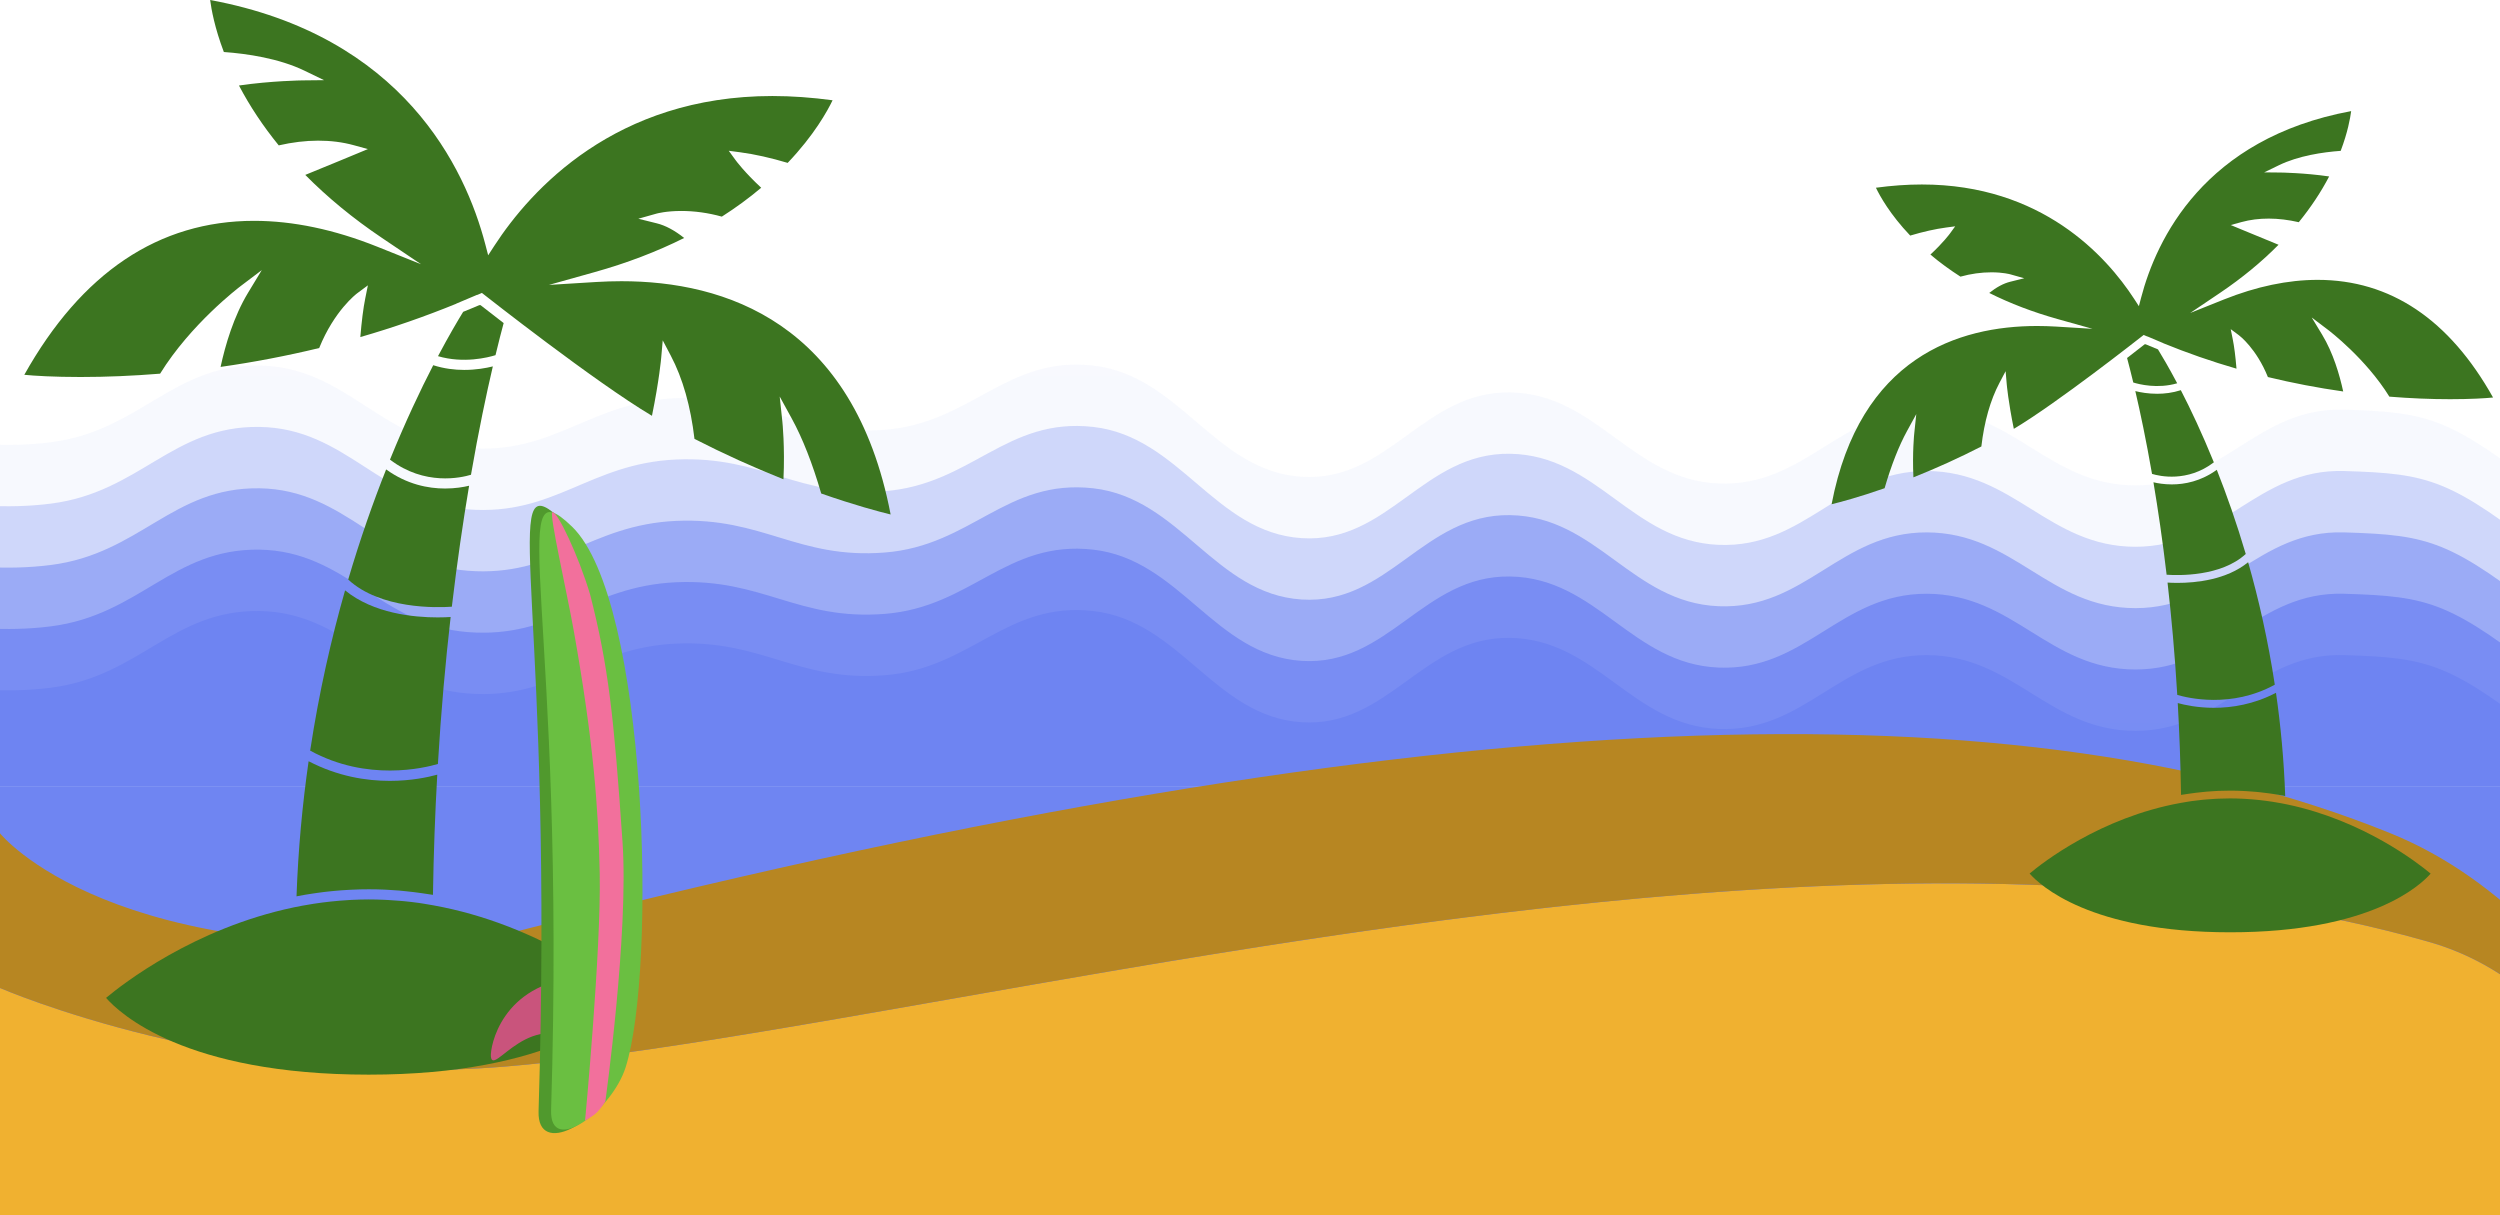 <svg width="1440" height="700" viewBox="0 0 1440 700" fill="none" xmlns="http://www.w3.org/2000/svg">
<g clip-path="url(#clip0_4512_1942)">
<rect y="453" width="1440" height="437" fill="#6F85F2"/>
<path d="M0 569.083C0 569.083 134.263 627.557 291.499 614.296C539.015 593.42 1050.74 443.022 1399 542.5C1673.11 620.798 1538 1401.5 1538 1401.5L0 1361V569.083Z" fill="#F0B130"/>
<g clip-path="url(#clip1_4512_1942)">
<path opacity="0.05" d="M-97.296 242.039C-70.925 244.685 -22.102 261.3 29.285 254.741C80.672 248.183 99.33 209.869 149.362 210.56C199.394 211.25 219.407 254.143 269.439 258.055C319.471 261.967 339.484 231.523 389.516 229.337C439.548 227.151 459.561 251.474 509.593 247.562C559.625 243.65 579.638 204.922 629.67 210.56C679.702 216.197 699.715 271.402 749.747 274.623C799.779 277.845 819.792 225.218 869.824 226.023C919.856 226.829 939.869 276.418 989.901 278.489C1039.93 280.56 1059.95 235.734 1109.98 235.964C1160.01 236.194 1180.02 279.594 1230.05 279.594C1280.09 279.594 1300.1 234.468 1350.13 235.964C1400.16 237.46 1411.32 240.635 1470.21 286.773C1529.1 332.911 2025.77 364.345 1632.81 457.426C1239.85 550.507 10.836 676.034 -416 733.562" fill="url(#paint0_linear_4512_1942)"/>
<path opacity="0.29" d="M-97.296 277.384C-70.925 280.031 -22.102 296.645 29.285 290.087C80.672 283.528 99.33 245.214 149.362 245.905C199.394 246.595 219.407 289.488 269.439 293.4C319.471 297.312 339.484 266.868 389.516 264.682C439.548 262.496 459.561 286.819 509.593 282.907C559.625 278.995 579.638 240.267 629.67 245.905C679.702 251.543 699.715 306.747 749.747 309.968C799.779 313.19 819.792 260.563 869.824 261.368C919.856 262.174 939.869 311.763 989.901 313.834C1039.93 315.905 1059.95 271.079 1109.98 271.309C1160.01 271.539 1180.02 314.939 1230.05 314.939C1280.09 314.939 1300.1 269.814 1350.13 271.309C1400.16 272.805 1411.32 275.981 1470.21 322.118C1529.1 368.256 2025.77 399.69 1632.81 492.771C1239.85 585.852 10.836 711.379 -416 768.907" fill="url(#paint1_linear_4512_1942)"/>
<path opacity="0.53" d="M-97.296 312.73C-70.925 315.376 -22.102 331.991 29.285 325.432C80.672 318.874 99.33 280.56 149.362 281.25C199.394 281.941 219.407 324.834 269.439 328.746C319.471 332.658 339.484 302.214 389.516 300.028C439.548 297.842 459.561 322.165 509.593 318.253C559.625 314.341 579.638 275.613 629.67 281.25C679.702 286.888 699.715 342.093 749.747 345.314C799.779 348.536 819.792 295.909 869.824 296.714C919.856 297.52 939.869 347.109 989.901 349.18C1039.93 351.251 1059.95 306.425 1109.98 306.655C1160.01 306.885 1180.02 350.285 1230.05 350.285C1280.09 350.285 1300.1 305.159 1350.13 306.655C1400.16 308.151 1411.32 311.326 1470.21 357.464C1529.1 403.602 2025.77 435.035 1632.81 528.117C1239.85 621.198 10.836 746.725 -416 804.253" fill="url(#paint2_linear_4512_1942)"/>
<path opacity="0.76" d="M-97.296 348.075C-70.925 350.722 -22.102 367.336 29.285 360.778C80.672 354.219 99.33 315.905 149.362 316.596C199.394 317.286 219.407 360.179 269.439 364.091C319.471 368.003 339.484 337.559 389.516 335.373C439.548 333.187 459.561 357.51 509.593 353.598C559.625 349.686 579.638 310.958 629.67 316.596C679.702 322.233 699.715 377.438 749.747 380.659C799.779 383.881 819.792 331.254 869.824 332.059C919.856 332.865 939.869 382.454 989.901 384.525C1039.93 386.596 1059.95 341.77 1109.98 342C1160.01 342.23 1180.02 385.63 1230.05 385.63C1280.09 385.63 1300.1 340.505 1350.13 342C1400.16 343.496 1411.32 346.672 1470.21 392.809C1529.1 438.947 2025.77 470.381 1632.81 563.462C1239.85 656.543 10.836 782.07 -416 839.598" fill="url(#paint3_linear_4512_1942)"/>
<path d="M-97.296 383.421C-70.925 386.067 -22.102 402.681 29.285 396.123C80.672 389.565 99.33 351.251 149.362 351.941C199.394 352.632 219.407 395.525 269.439 399.437C319.471 403.349 339.484 372.905 389.516 370.719C439.548 368.533 459.561 392.856 509.593 388.944C559.625 385.032 579.638 346.304 629.67 351.941C679.702 357.579 699.715 412.783 749.747 416.005C799.779 419.227 819.792 366.6 869.824 367.405C919.856 368.21 939.869 417.8 989.901 419.871C1039.93 421.942 1059.95 377.116 1109.98 377.346C1160.01 377.576 1180.02 420.976 1230.05 420.976C1280.09 420.976 1300.1 375.85 1350.13 377.346C1400.16 378.842 1411.32 382.017 1470.21 428.155C1529.1 474.293 2025.77 505.726 1632.81 598.807C1239.85 691.888 10.836 817.415 -416 874.944" fill="url(#paint4_linear_4512_1942)"/>
</g>
<path d="M282 540.5C64.201 560.449 0 480 0 480V569.083C0 569.083 134.263 627.557 291.499 614.296C359.074 608.596 446.343 593.243 544.601 575.956C806.246 529.923 1145.82 470.181 1399 542.5C1577.88 593.596 1582.49 943.819 1564.1 1181H1679C1679 1181 1633.02 583.881 1377 480C1154.27 389.625 810 404 282 540.5Z" fill="#B78622"/>
<path d="M259.57 355.387C257.67 355.519 255.11 355.624 252.048 355.624C238.378 355.624 215.048 353.387 198.765 340.04C190.795 367.97 183.748 398.876 178.655 432.359C211.512 450.391 244.421 442.362 252.235 440.045C254.056 409.509 256.614 381.208 259.57 355.387Z" fill="#3C7520"/>
<path d="M260.259 349.464C263.32 323.613 266.751 300.289 270.208 279.781C266.936 280.571 262.159 281.387 256.353 281.387C246.694 281.387 234.422 279.071 222.415 270.384C214.972 289.126 207.478 310.371 200.563 333.826C219.195 351.016 251.603 350.069 260.259 349.464Z" fill="#3C7520"/>
<path d="M271.285 273.46C275.718 247.925 280.152 226.945 283.873 211.045C280.02 212.019 274.188 213.072 267.379 213.072C261.89 213.072 255.794 212.361 249.539 210.36C242.176 224.602 233.52 242.897 224.626 264.747C244.551 279.962 265.611 275.197 271.285 273.46Z" fill="#3C7520"/>
<path d="M212.358 619C318.003 619 355.817 583.541 363.633 574.722C353.842 566.509 310.139 532.393 249.598 521.468C247.75 521.126 245.877 520.81 244.029 520.52C243.132 520.389 242.235 520.231 241.337 520.099C238.54 519.704 235.743 519.388 232.919 519.099C232.074 518.993 231.256 518.941 230.412 518.888C228.168 518.704 225.951 518.52 223.708 518.414C222.89 518.362 222.072 518.309 221.227 518.283C218.272 518.151 215.29 518.072 212.36 518.072C209.114 518.072 205.815 518.177 202.517 518.335C201.804 518.388 201.091 518.414 200.405 518.467C193.781 518.862 187.131 519.573 180.48 520.599C179.847 520.705 179.214 520.784 178.607 520.915C175.466 521.415 172.326 521.994 169.185 522.653C111.759 534.683 70.533 566.878 61.088 574.775C68.821 583.594 106.344 619 212.358 619Z" fill="#3C7520"/>
<path d="M171.531 516.148C174.487 515.569 177.522 515.069 180.583 514.621C181.375 514.49 182.14 514.411 182.958 514.279C185.386 513.937 187.841 513.621 190.295 513.384C191.219 513.279 192.142 513.2 193.066 513.121C195.467 512.91 197.869 512.7 200.271 512.594C201.115 512.542 201.96 512.463 202.804 512.463C205.971 512.305 209.138 512.226 212.358 512.226C215.34 512.226 218.269 512.278 221.199 512.41C222.122 512.463 223.046 512.542 223.97 512.568C225.949 512.673 227.955 512.779 229.908 512.963C231.201 513.068 232.494 513.2 233.787 513.358C235.318 513.516 236.849 513.674 238.353 513.858C239.989 514.042 241.625 514.279 243.235 514.516C244.291 514.674 245.347 514.832 246.376 514.99C247.379 515.121 248.381 515.253 249.384 515.437C249.754 491.245 250.625 468.185 251.865 446.207C246.64 447.655 236.796 449.787 224.471 449.787C211.012 449.787 194.518 447.207 177.759 438.467C174.223 463.107 171.742 489.089 170.792 516.31C171.03 516.258 171.294 516.227 171.531 516.148Z" fill="#3C7520"/>
<path d="M252.287 205.153C267.039 209.496 281.105 205.916 285.407 204.574C287.228 196.992 288.838 190.806 290.105 186.094C283.85 181.303 279.126 177.591 276.777 175.748H276.117C273.029 177.09 269.889 178.328 266.775 179.618C263.74 184.593 258.62 193.201 252.287 205.153Z" fill="#3C7520"/>
<path d="M46.382 217.155C61.267 217.155 76.679 216.497 92.223 215.233C109.879 186.671 137.484 165.638 138.671 164.743L150.785 155.582L142.92 168.56C134.607 182.275 129.778 198.754 127.059 211.337C146.166 208.626 165.246 204.967 183.852 200.465C192.561 178.906 205.255 169.297 205.783 168.902L211.905 164.348L210.401 171.798C209.266 177.379 208.316 184.881 207.551 194.147C226.447 188.698 244.92 182.249 262.787 174.957L262.84 174.878L263.711 174.509C267.168 173.088 270.625 171.613 274.109 170.113L274.663 169.876H274.874C275.217 169.718 275.587 169.586 275.956 169.428L277.566 168.718L278.939 169.797C279.598 170.297 342.62 219.945 375.53 239.506C379.726 218.999 380.861 206.127 380.861 205.968L381.732 196.044L386.377 204.863C393.264 217.92 397.83 234.056 400.02 252.8C416.726 261.355 433.933 269.174 451.271 276.07C452.169 257.512 450.664 243.007 450.638 242.849L449.107 228.397L456.101 241.164C462.277 252.457 467.977 266.936 473.018 284.257C492.098 290.943 506.297 294.708 513 296.34C491.729 185.435 417.172 161.976 357.955 161.976C353.231 161.976 348.349 162.134 343.493 162.424L316.178 164.109L342.516 156.737C361.043 151.551 378.355 144.944 394.084 137.073C388.595 132.703 383.316 129.886 378.355 128.649L367.667 125.99L378.25 123.015C378.461 122.963 383.713 121.515 392.396 121.515C400.049 121.515 407.914 122.594 415.778 124.779C423.827 119.646 431.454 114.065 438.448 108.142C428.709 99.086 423.985 92.636 423.774 92.347L419.763 86.845L426.519 87.74C434.806 88.845 443.91 90.899 453.701 93.821C468.902 77.894 476.608 63.916 479.564 57.756C467.714 56.15 456.076 55.308 444.913 55.308C354.415 55.308 305.724 109.326 284.774 141.521L281.185 147.049L279.522 140.678C268.016 96.769 232.124 20.588 121.045 0C121.731 5.318 123.658 16.058 128.936 29.957C142.369 30.931 160.737 33.616 175.516 40.777L186.653 46.173L174.275 46.305C174.091 46.305 156.224 46.542 137.645 49.253C143.847 61.099 151.553 72.683 160.552 83.739C176.096 80.159 190.901 80.106 203.753 83.633L211.908 85.871L204.097 89.109C204.097 89.109 190.585 94.742 175.832 100.745C188.605 113.67 203.384 125.832 219.825 136.915L242.495 152.183L217.107 142.021C192.538 132.203 168.733 127.201 146.378 127.201C91.459 127.201 46.963 157.053 14 215.887C19.806 216.466 31.049 217.155 46.382 217.155Z" fill="#3C7520"/>
<path d="M282.752 608.52C282.266 603.072 288.642 566.809 333.589 562.8L337.233 603.661C306.079 577.61 283.845 620.778 282.752 608.52Z" fill="#C9547C"/>
<path d="M354.143 621.147C372.07 564.438 366.189 333.136 318.693 295.219C288.813 271.364 318.995 354.163 310.213 640.099C309.39 666.893 346.196 646.288 354.143 621.147Z" fill="#50992D"/>
<path d="M360.4 614.666C378.327 557.957 373.167 345.589 329.484 303.339C290.001 265.151 326.216 353.486 317.433 639.423C316.61 666.217 352.452 639.807 360.4 614.666Z" fill="#6ABF41"/>
<path d="M348.675 634.474C348.675 634.474 362.193 537.62 358.576 484.992C353.602 412.624 350.524 383.956 339.928 342.514C333.172 319.761 320.805 294.058 318.198 295.054C316.149 295.836 326.459 340.559 330.675 364.354C341.853 427.429 344.697 465.651 345.433 503.145C346.303 547.457 336.997 645.481 336.997 645.481C336.997 645.481 341.422 643.013 343.747 640.806C346.019 638.648 348.675 634.474 348.675 634.474Z" fill="#F2709C"/>
<path d="M1248.5 335.564C1249.95 335.665 1251.91 335.745 1254.24 335.745C1264.68 335.745 1282.49 334.035 1294.93 323.837C1301.01 345.179 1306.39 368.795 1310.28 394.381C1285.19 408.16 1260.07 402.025 1254.1 400.254C1252.71 376.921 1250.76 355.295 1248.5 335.564Z" fill="#3C7520"/>
<path d="M1247.97 331.038C1245.64 311.284 1243.02 293.462 1240.38 277.791C1242.88 278.394 1246.52 279.018 1250.96 279.018C1258.33 279.018 1267.7 277.248 1276.87 270.61C1282.55 284.932 1288.27 301.165 1293.55 319.088C1279.33 332.224 1254.58 331.5 1247.97 331.038Z" fill="#3C7520"/>
<path d="M1239.56 272.961C1236.17 253.448 1232.79 237.417 1229.94 225.267C1232.89 226.011 1237.34 226.816 1242.54 226.816C1246.73 226.816 1251.38 226.273 1256.16 224.744C1261.78 235.626 1268.39 249.606 1275.18 266.302C1259.97 277.929 1243.89 274.288 1239.56 272.961Z" fill="#3C7520"/>
<path d="M1284.55 537C1203.89 537 1175.01 509.904 1169.05 503.166C1176.52 496.889 1209.89 470.82 1256.11 462.472C1257.53 462.211 1258.96 461.969 1260.37 461.748C1261.05 461.648 1261.74 461.527 1262.42 461.426C1264.56 461.125 1266.69 460.883 1268.85 460.662C1269.49 460.581 1270.12 460.541 1270.76 460.501C1272.48 460.36 1274.17 460.219 1275.88 460.139C1276.51 460.099 1277.13 460.058 1277.78 460.038C1280.03 459.938 1282.31 459.877 1284.55 459.877C1287.03 459.877 1289.54 459.958 1292.06 460.079C1292.61 460.119 1293.15 460.139 1293.67 460.179C1298.73 460.481 1303.81 461.024 1308.89 461.808C1309.37 461.889 1309.85 461.949 1310.32 462.05C1312.72 462.432 1315.11 462.875 1317.51 463.377C1361.36 472.57 1392.84 497.172 1400.05 503.206C1394.14 509.945 1365.49 537 1284.55 537Z" fill="#3C7520"/>
<path d="M1315.72 458.407C1313.46 457.965 1311.15 457.582 1308.81 457.241C1308.2 457.14 1307.62 457.08 1307 456.979C1305.14 456.718 1303.27 456.476 1301.39 456.295C1300.69 456.215 1299.98 456.154 1299.28 456.094C1297.44 455.933 1295.61 455.772 1293.78 455.692C1293.13 455.651 1292.49 455.591 1291.84 455.591C1289.42 455.47 1287.01 455.41 1284.55 455.41C1282.27 455.41 1280.03 455.45 1277.8 455.551C1277.09 455.591 1276.39 455.651 1275.68 455.672C1274.17 455.752 1272.64 455.832 1271.15 455.973C1270.16 456.054 1269.17 456.154 1268.19 456.275C1267.02 456.396 1265.85 456.516 1264.7 456.657C1263.45 456.798 1262.2 456.979 1260.97 457.16C1260.17 457.281 1259.36 457.401 1258.57 457.522C1257.81 457.623 1257.04 457.723 1256.28 457.864C1256 439.378 1255.33 421.757 1254.38 404.962C1258.37 406.069 1265.89 407.698 1275.3 407.698C1285.58 407.698 1298.17 405.727 1310.97 399.048C1313.67 417.876 1315.56 437.731 1316.28 458.531C1316.1 458.491 1315.9 458.468 1315.72 458.407Z" fill="#3C7520"/>
<path d="M1254.06 220.765C1242.8 224.084 1232.06 221.348 1228.77 220.322C1227.38 214.529 1226.15 209.801 1225.19 206.201C1229.96 202.54 1233.57 199.704 1235.36 198.295H1235.87C1238.22 199.321 1240.62 200.266 1243 201.252C1245.32 205.054 1249.23 211.632 1254.06 220.765Z" fill="#3C7520"/>
<path d="M1411.28 229.936C1399.91 229.936 1388.14 229.433 1376.27 228.467C1362.79 206.642 1341.72 190.57 1340.81 189.886L1331.56 182.885L1337.57 192.803C1343.91 203.283 1347.6 215.875 1349.68 225.49C1335.09 223.419 1320.52 220.623 1306.31 217.183C1299.66 200.708 1289.97 193.366 1289.57 193.064L1284.89 189.584L1286.04 195.277C1286.91 199.541 1287.63 205.274 1288.22 212.355C1273.79 208.191 1259.69 203.263 1246.04 197.691L1246 197.63L1245.34 197.349C1242.7 196.262 1240.06 195.136 1237.4 193.989L1236.98 193.808H1236.82C1236.55 193.688 1236.27 193.587 1235.99 193.466L1234.76 192.923L1233.71 193.748C1233.21 194.13 1185.09 232.068 1159.96 247.015C1156.76 231.345 1155.89 221.509 1155.89 221.388L1155.23 213.804L1151.68 220.543C1146.42 230.52 1142.94 242.851 1141.26 257.173C1128.51 263.711 1115.37 269.685 1102.13 274.955C1101.45 260.774 1102.59 249.69 1102.62 249.569L1103.78 238.526L1098.44 248.282C1093.73 256.912 1089.38 267.975 1085.53 281.211C1070.96 286.32 1060.12 289.197 1055 290.444C1071.24 205.698 1128.17 187.772 1173.38 187.772C1176.99 187.772 1180.72 187.893 1184.42 188.114L1205.28 189.401L1185.17 183.769C1171.02 179.806 1157.81 174.757 1145.8 168.742C1149.99 165.403 1154.02 163.251 1157.81 162.305L1165.97 160.274L1157.89 158C1157.72 157.96 1153.71 156.854 1147.08 156.854C1141.24 156.854 1135.24 157.679 1129.23 159.348C1123.09 155.426 1117.26 151.161 1111.92 146.635C1119.36 139.715 1122.96 134.787 1123.13 134.565L1126.19 130.361L1121.03 131.045C1114.7 131.89 1107.75 133.459 1100.28 135.692C1088.67 123.522 1082.79 112.841 1080.53 108.133C1089.58 106.906 1098.46 106.263 1106.99 106.263C1176.08 106.263 1213.26 147.54 1229.26 172.141L1232 176.365L1233.27 171.497C1242.05 137.945 1269.46 79.732 1354.27 64C1353.74 68.063 1352.27 76.27 1348.24 86.891C1337.99 87.636 1323.96 89.688 1312.68 95.159L1304.18 99.283L1313.63 99.383C1313.77 99.383 1327.41 99.564 1341.59 101.636C1336.86 110.688 1330.97 119.539 1324.1 127.988C1312.24 125.252 1300.93 125.212 1291.12 127.907L1284.89 129.617L1290.86 132.091C1290.86 132.091 1301.17 136.396 1312.44 140.982C1302.68 150.859 1291.4 160.153 1278.85 168.621L1261.54 180.288L1280.92 172.524C1299.68 165.021 1317.86 161.199 1334.93 161.199C1376.86 161.199 1410.83 184.01 1436 228.967C1431.57 229.41 1422.98 229.936 1411.28 229.936Z" fill="#3C7520"/>
</g>
<defs>
<linearGradient id="paint0_linear_4512_1942" x1="109524" y1="210" x2="109524" y2="52566.2" gradientUnits="userSpaceOnUse">
<stop stop-color="#6E84F2"/>
<stop offset="1" stop-color="#292F51"/>
</linearGradient>
<linearGradient id="paint1_linear_4512_1942" x1="109524" y1="245.345" x2="109524" y2="52601.6" gradientUnits="userSpaceOnUse">
<stop stop-color="#6E84F2"/>
<stop offset="1" stop-color="#292F51"/>
</linearGradient>
<linearGradient id="paint2_linear_4512_1942" x1="109524" y1="280.691" x2="109524" y2="52636.9" gradientUnits="userSpaceOnUse">
<stop stop-color="#6E84F2"/>
<stop offset="1" stop-color="#292F51"/>
</linearGradient>
<linearGradient id="paint3_linear_4512_1942" x1="109524" y1="316.036" x2="109524" y2="52672.2" gradientUnits="userSpaceOnUse">
<stop stop-color="#6E84F2"/>
<stop offset="1" stop-color="#292F51"/>
</linearGradient>
<linearGradient id="paint4_linear_4512_1942" x1="109524" y1="351.382" x2="109524" y2="52707.6" gradientUnits="userSpaceOnUse">
<stop stop-color="#6E84F2"/>
<stop offset="1" stop-color="#292F51"/>
</linearGradient>
<clipPath id="clip0_4512_1942">
<rect width="1440" height="700" fill="white"/>
</clipPath>
<clipPath id="clip1_4512_1942">
<rect width="1440" height="243" fill="white" transform="translate(0 210)"/>
</clipPath>
</defs>
</svg>

